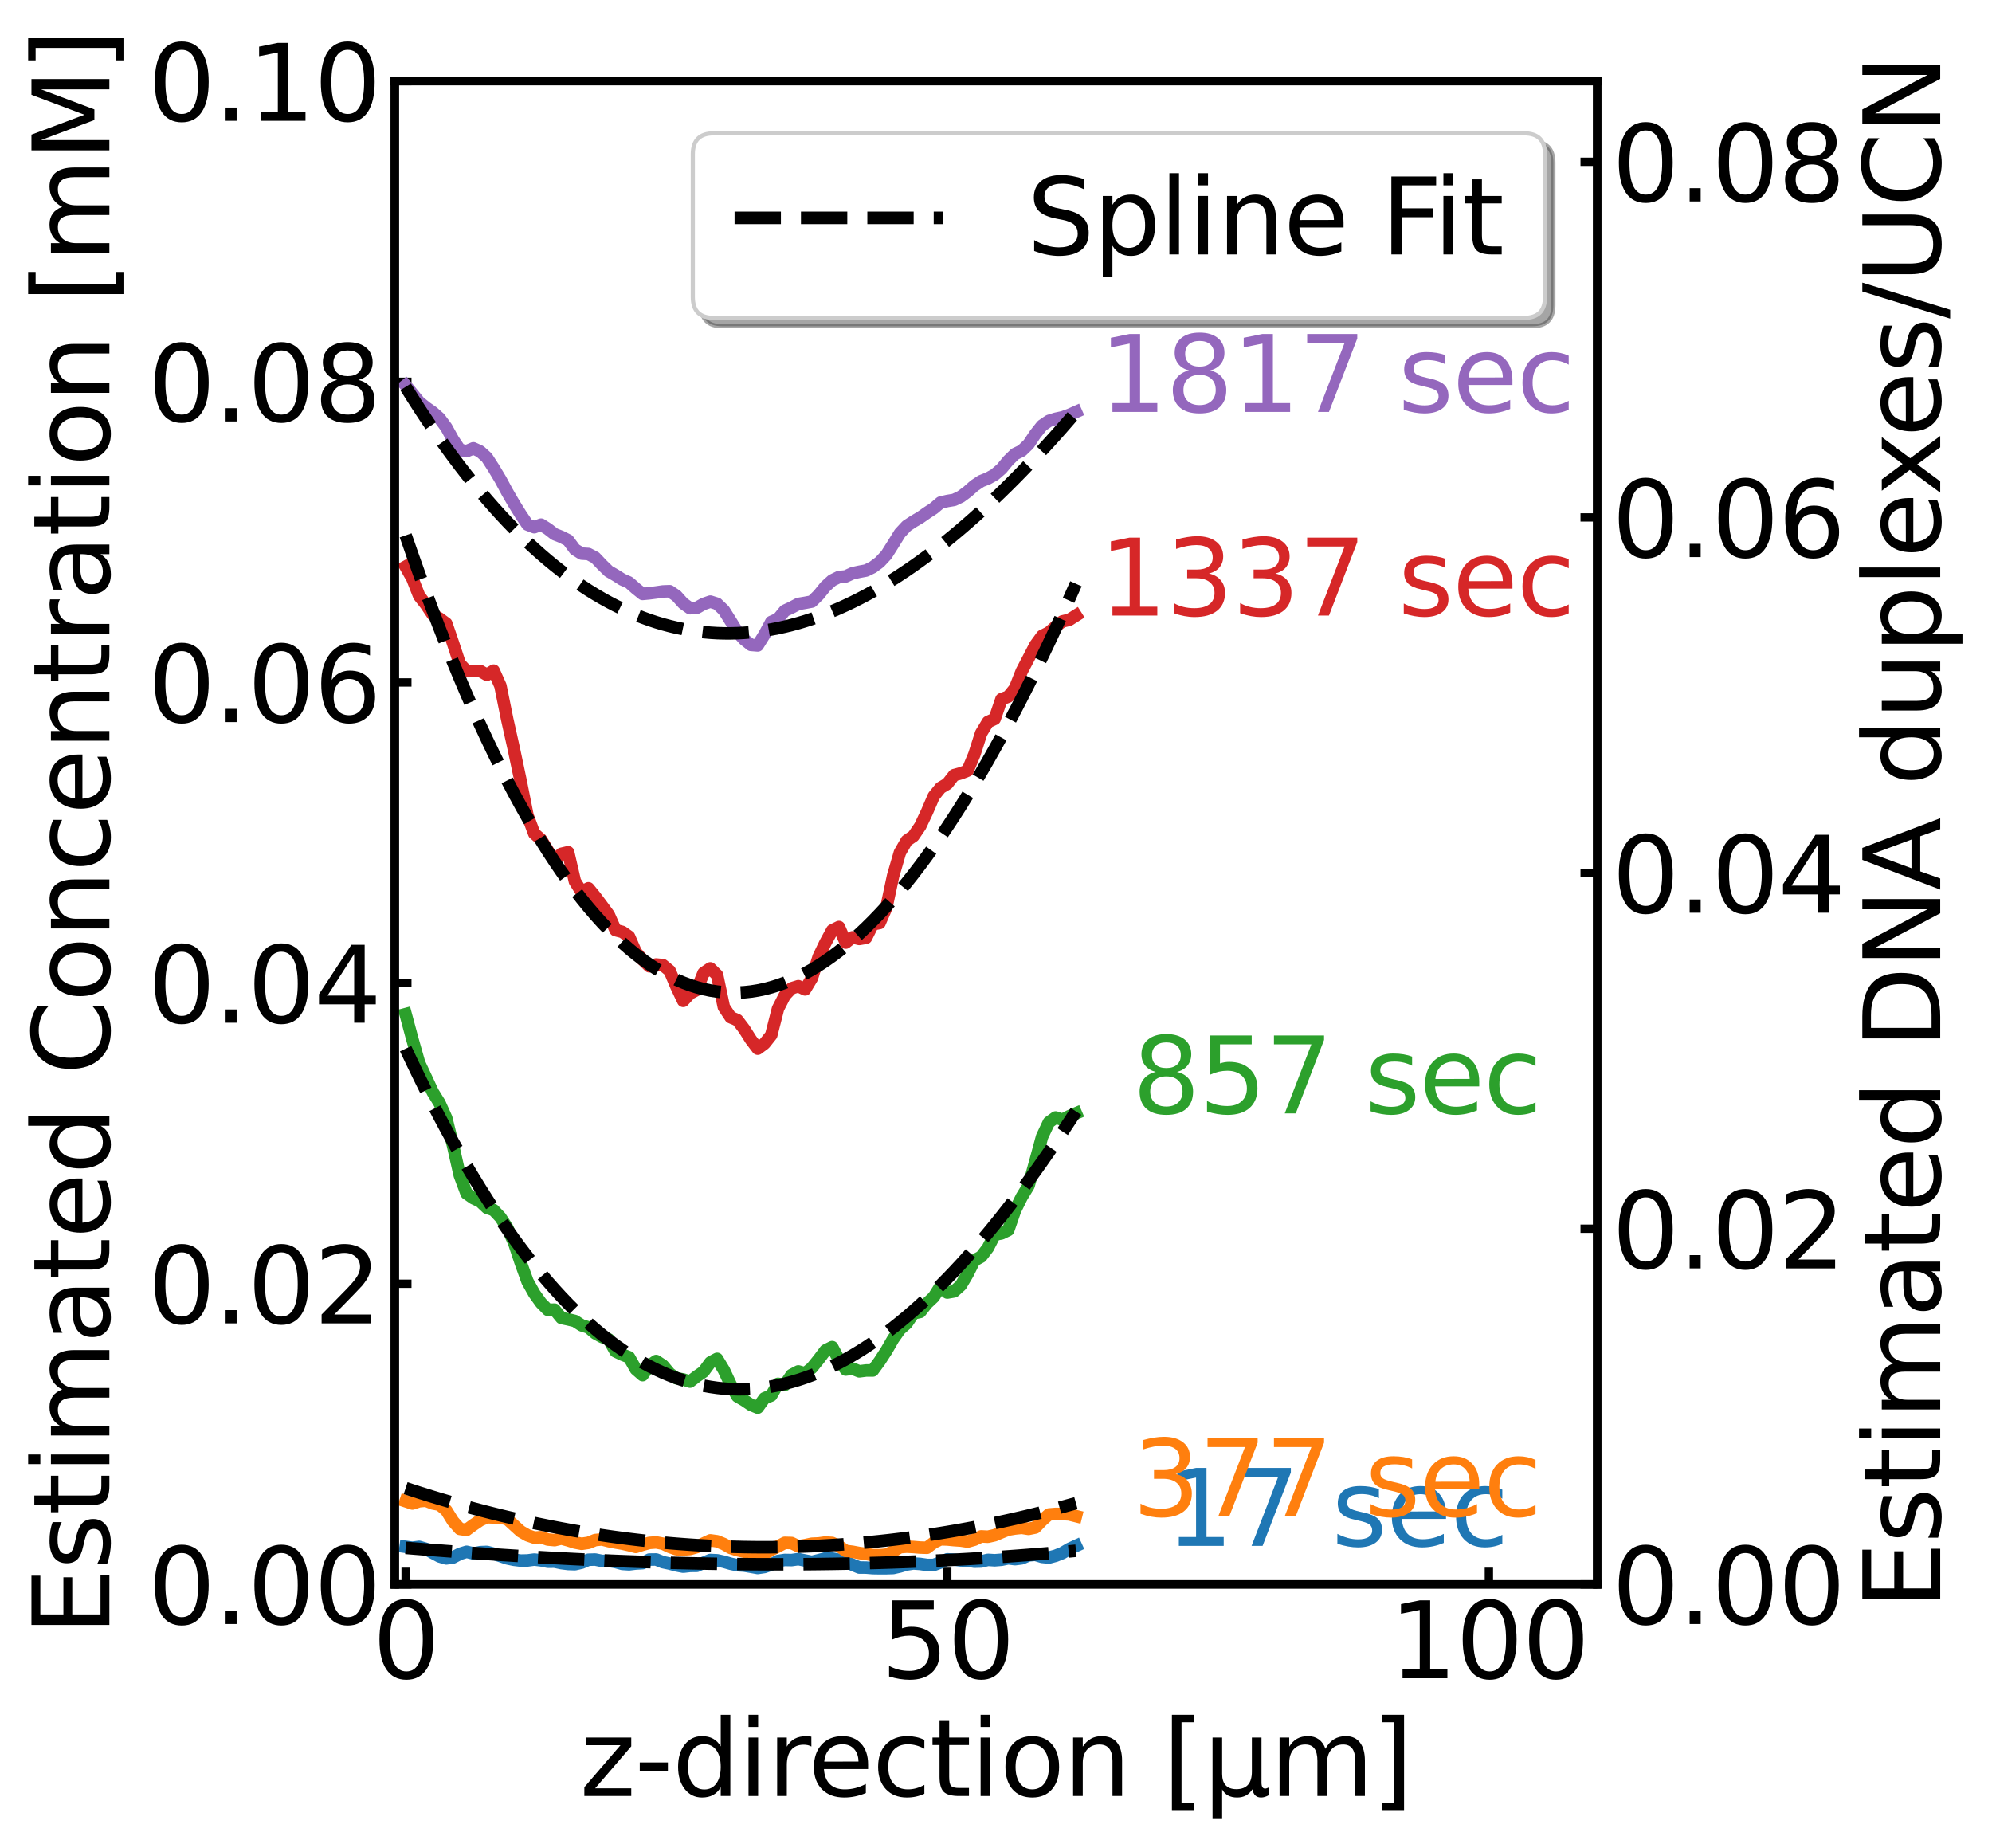 <?xml version="1.0" encoding="utf-8" standalone="no"?>
<!DOCTYPE svg PUBLIC "-//W3C//DTD SVG 1.1//EN"
  "http://www.w3.org/Graphics/SVG/1.1/DTD/svg11.dtd">
<svg xmlns:xlink="http://www.w3.org/1999/xlink" width="477.119pt" height="442.525pt" viewBox="0 0 477.119 442.525" xmlns="http://www.w3.org/2000/svg" version="1.1">
 <defs>
  <style type="text/css">*{stroke-linejoin: round; stroke-linecap: butt}</style>
 </defs>
 <g id="figure_1">
  <g id="patch_1">
   <path d="M 0 442.525 
L 477.119 442.525 
L 477.119 -0 
L 0 -0 
z
" style="fill: #ffffff"/>
  </g>
  <g id="axes_1">
   <g id="patch_2">
    <path d="M 94.559 379.434 
L 382.559 379.434 
L 382.559 19.434 
L 94.559 19.434 
z
" style="fill: #ffffff"/>
   </g>
   <g id="matplotlib.axis_1">
    <g id="xtick_1">
     <g id="line2d_1">
      <defs>
       <path id="m127c27e609" d="M 0 0 
L 0 -4 
" style="stroke: #000000; stroke-width: 2"/>
      </defs>
      <g>
       <use xlink:href="#m127c27e609" x="97.154" y="379.434" style="stroke: #000000; stroke-width: 2"/>
      </g>
     </g>
     <g id="text_1">
      <!-- 0 -->
      <g transform="translate(89.201 401.93)scale(0.25 -0.25)">
       <defs>
        <path id="DejaVuSans-30" d="M 2034 4250 
Q 1547 4250 1301 3770 
Q 1056 3291 1056 2328 
Q 1056 1369 1301 889 
Q 1547 409 2034 409 
Q 2525 409 2770 889 
Q 3016 1369 3016 2328 
Q 3016 3291 2770 3770 
Q 2525 4250 2034 4250 
z
M 2034 4750 
Q 2819 4750 3233 4129 
Q 3647 3509 3647 2328 
Q 3647 1150 3233 529 
Q 2819 -91 2034 -91 
Q 1250 -91 836 529 
Q 422 1150 422 2328 
Q 422 3509 836 4129 
Q 1250 4750 2034 4750 
z
" transform="scale(0.016)"/>
       </defs>
       <use xlink:href="#DejaVuSans-30"/>
      </g>
     </g>
    </g>
    <g id="xtick_2">
     <g id="line2d_2">
      <g>
       <use xlink:href="#m127c27e609" x="226.884" y="379.434" style="stroke: #000000; stroke-width: 2"/>
      </g>
     </g>
     <g id="text_2">
      <!-- 50 -->
      <g transform="translate(210.977 401.93)scale(0.25 -0.25)">
       <defs>
        <path id="DejaVuSans-35" d="M 691 4666 
L 3169 4666 
L 3169 4134 
L 1269 4134 
L 1269 2991 
Q 1406 3038 1543 3061 
Q 1681 3084 1819 3084 
Q 2600 3084 3056 2656 
Q 3513 2228 3513 1497 
Q 3513 744 3044 326 
Q 2575 -91 1722 -91 
Q 1428 -91 1123 -41 
Q 819 9 494 109 
L 494 744 
Q 775 591 1075 516 
Q 1375 441 1709 441 
Q 2250 441 2565 725 
Q 2881 1009 2881 1497 
Q 2881 1984 2565 2268 
Q 2250 2553 1709 2553 
Q 1456 2553 1204 2497 
Q 953 2441 691 2322 
L 691 4666 
z
" transform="scale(0.016)"/>
       </defs>
       <use xlink:href="#DejaVuSans-35"/>
       <use xlink:href="#DejaVuSans-30" x="63.623"/>
      </g>
     </g>
    </g>
    <g id="xtick_3">
     <g id="line2d_3">
      <g>
       <use xlink:href="#m127c27e609" x="356.613" y="379.434" style="stroke: #000000; stroke-width: 2"/>
      </g>
     </g>
     <g id="text_3">
      <!-- 100 -->
      <g transform="translate(332.754 401.93)scale(0.25 -0.25)">
       <defs>
        <path id="DejaVuSans-31" d="M 794 531 
L 1825 531 
L 1825 4091 
L 703 3866 
L 703 4441 
L 1819 4666 
L 2450 4666 
L 2450 531 
L 3481 531 
L 3481 0 
L 794 0 
L 794 531 
z
" transform="scale(0.016)"/>
       </defs>
       <use xlink:href="#DejaVuSans-31"/>
       <use xlink:href="#DejaVuSans-30" x="63.623"/>
       <use xlink:href="#DejaVuSans-30" x="127.246"/>
      </g>
     </g>
    </g>
    <g id="text_4">
     <!-- z-direction [μm] -->
     <g transform="translate(138.86 430.126)scale(0.25 -0.25)">
      <defs>
       <path id="DejaVuSans-7a" d="M 353 3500 
L 3084 3500 
L 3084 2975 
L 922 459 
L 3084 459 
L 3084 0 
L 275 0 
L 275 525 
L 2438 3041 
L 353 3041 
L 353 3500 
z
" transform="scale(0.016)"/>
       <path id="DejaVuSans-2d" d="M 313 2009 
L 1997 2009 
L 1997 1497 
L 313 1497 
L 313 2009 
z
" transform="scale(0.016)"/>
       <path id="DejaVuSans-64" d="M 2906 2969 
L 2906 4863 
L 3481 4863 
L 3481 0 
L 2906 0 
L 2906 525 
Q 2725 213 2448 61 
Q 2172 -91 1784 -91 
Q 1150 -91 751 415 
Q 353 922 353 1747 
Q 353 2572 751 3078 
Q 1150 3584 1784 3584 
Q 2172 3584 2448 3432 
Q 2725 3281 2906 2969 
z
M 947 1747 
Q 947 1113 1208 752 
Q 1469 391 1925 391 
Q 2381 391 2643 752 
Q 2906 1113 2906 1747 
Q 2906 2381 2643 2742 
Q 2381 3103 1925 3103 
Q 1469 3103 1208 2742 
Q 947 2381 947 1747 
z
" transform="scale(0.016)"/>
       <path id="DejaVuSans-69" d="M 603 3500 
L 1178 3500 
L 1178 0 
L 603 0 
L 603 3500 
z
M 603 4863 
L 1178 4863 
L 1178 4134 
L 603 4134 
L 603 4863 
z
" transform="scale(0.016)"/>
       <path id="DejaVuSans-72" d="M 2631 2963 
Q 2534 3019 2420 3045 
Q 2306 3072 2169 3072 
Q 1681 3072 1420 2755 
Q 1159 2438 1159 1844 
L 1159 0 
L 581 0 
L 581 3500 
L 1159 3500 
L 1159 2956 
Q 1341 3275 1631 3429 
Q 1922 3584 2338 3584 
Q 2397 3584 2469 3576 
Q 2541 3569 2628 3553 
L 2631 2963 
z
" transform="scale(0.016)"/>
       <path id="DejaVuSans-65" d="M 3597 1894 
L 3597 1613 
L 953 1613 
Q 991 1019 1311 708 
Q 1631 397 2203 397 
Q 2534 397 2845 478 
Q 3156 559 3463 722 
L 3463 178 
Q 3153 47 2828 -22 
Q 2503 -91 2169 -91 
Q 1331 -91 842 396 
Q 353 884 353 1716 
Q 353 2575 817 3079 
Q 1281 3584 2069 3584 
Q 2775 3584 3186 3129 
Q 3597 2675 3597 1894 
z
M 3022 2063 
Q 3016 2534 2758 2815 
Q 2500 3097 2075 3097 
Q 1594 3097 1305 2825 
Q 1016 2553 972 2059 
L 3022 2063 
z
" transform="scale(0.016)"/>
       <path id="DejaVuSans-63" d="M 3122 3366 
L 3122 2828 
Q 2878 2963 2633 3030 
Q 2388 3097 2138 3097 
Q 1578 3097 1268 2742 
Q 959 2388 959 1747 
Q 959 1106 1268 751 
Q 1578 397 2138 397 
Q 2388 397 2633 464 
Q 2878 531 3122 666 
L 3122 134 
Q 2881 22 2623 -34 
Q 2366 -91 2075 -91 
Q 1284 -91 818 406 
Q 353 903 353 1747 
Q 353 2603 823 3093 
Q 1294 3584 2113 3584 
Q 2378 3584 2631 3529 
Q 2884 3475 3122 3366 
z
" transform="scale(0.016)"/>
       <path id="DejaVuSans-74" d="M 1172 4494 
L 1172 3500 
L 2356 3500 
L 2356 3053 
L 1172 3053 
L 1172 1153 
Q 1172 725 1289 603 
Q 1406 481 1766 481 
L 2356 481 
L 2356 0 
L 1766 0 
Q 1100 0 847 248 
Q 594 497 594 1153 
L 594 3053 
L 172 3053 
L 172 3500 
L 594 3500 
L 594 4494 
L 1172 4494 
z
" transform="scale(0.016)"/>
       <path id="DejaVuSans-6f" d="M 1959 3097 
Q 1497 3097 1228 2736 
Q 959 2375 959 1747 
Q 959 1119 1226 758 
Q 1494 397 1959 397 
Q 2419 397 2687 759 
Q 2956 1122 2956 1747 
Q 2956 2369 2687 2733 
Q 2419 3097 1959 3097 
z
M 1959 3584 
Q 2709 3584 3137 3096 
Q 3566 2609 3566 1747 
Q 3566 888 3137 398 
Q 2709 -91 1959 -91 
Q 1206 -91 779 398 
Q 353 888 353 1747 
Q 353 2609 779 3096 
Q 1206 3584 1959 3584 
z
" transform="scale(0.016)"/>
       <path id="DejaVuSans-6e" d="M 3513 2113 
L 3513 0 
L 2938 0 
L 2938 2094 
Q 2938 2591 2744 2837 
Q 2550 3084 2163 3084 
Q 1697 3084 1428 2787 
Q 1159 2491 1159 1978 
L 1159 0 
L 581 0 
L 581 3500 
L 1159 3500 
L 1159 2956 
Q 1366 3272 1645 3428 
Q 1925 3584 2291 3584 
Q 2894 3584 3203 3211 
Q 3513 2838 3513 2113 
z
" transform="scale(0.016)"/>
       <path id="DejaVuSans-20" transform="scale(0.016)"/>
       <path id="DejaVuSans-5b" d="M 550 4863 
L 1875 4863 
L 1875 4416 
L 1125 4416 
L 1125 -397 
L 1875 -397 
L 1875 -844 
L 550 -844 
L 550 4863 
z
" transform="scale(0.016)"/>
       <path id="DejaVuSans-3bc" d="M 544 -1331 
L 544 3500 
L 1119 3500 
L 1119 1325 
Q 1119 872 1334 640 
Q 1550 409 1972 409 
Q 2434 409 2667 671 
Q 2900 934 2900 1459 
L 2900 3500 
L 3475 3500 
L 3475 806 
Q 3475 619 3529 530 
Q 3584 441 3700 441 
Q 3728 441 3778 458 
Q 3828 475 3916 513 
L 3916 50 
Q 3788 -22 3673 -56 
Q 3559 -91 3450 -91 
Q 3234 -91 3106 31 
Q 2978 153 2931 403 
Q 2775 156 2548 32 
Q 2322 -91 2016 -91 
Q 1697 -91 1473 31 
Q 1250 153 1119 397 
L 1119 -1331 
L 544 -1331 
z
" transform="scale(0.016)"/>
       <path id="DejaVuSans-6d" d="M 3328 2828 
Q 3544 3216 3844 3400 
Q 4144 3584 4550 3584 
Q 5097 3584 5394 3201 
Q 5691 2819 5691 2113 
L 5691 0 
L 5113 0 
L 5113 2094 
Q 5113 2597 4934 2840 
Q 4756 3084 4391 3084 
Q 3944 3084 3684 2787 
Q 3425 2491 3425 1978 
L 3425 0 
L 2847 0 
L 2847 2094 
Q 2847 2600 2669 2842 
Q 2491 3084 2119 3084 
Q 1678 3084 1418 2786 
Q 1159 2488 1159 1978 
L 1159 0 
L 581 0 
L 581 3500 
L 1159 3500 
L 1159 2956 
Q 1356 3278 1631 3431 
Q 1906 3584 2284 3584 
Q 2666 3584 2933 3390 
Q 3200 3197 3328 2828 
z
" transform="scale(0.016)"/>
       <path id="DejaVuSans-5d" d="M 1947 4863 
L 1947 -844 
L 622 -844 
L 622 -397 
L 1369 -397 
L 1369 4416 
L 622 4416 
L 622 4863 
L 1947 4863 
z
" transform="scale(0.016)"/>
      </defs>
      <use xlink:href="#DejaVuSans-7a"/>
      <use xlink:href="#DejaVuSans-2d" x="52.49"/>
      <use xlink:href="#DejaVuSans-64" x="88.574"/>
      <use xlink:href="#DejaVuSans-69" x="152.051"/>
      <use xlink:href="#DejaVuSans-72" x="179.834"/>
      <use xlink:href="#DejaVuSans-65" x="218.697"/>
      <use xlink:href="#DejaVuSans-63" x="280.221"/>
      <use xlink:href="#DejaVuSans-74" x="335.201"/>
      <use xlink:href="#DejaVuSans-69" x="374.41"/>
      <use xlink:href="#DejaVuSans-6f" x="402.193"/>
      <use xlink:href="#DejaVuSans-6e" x="463.375"/>
      <use xlink:href="#DejaVuSans-20" x="526.754"/>
      <use xlink:href="#DejaVuSans-5b" x="558.541"/>
      <use xlink:href="#DejaVuSans-3bc" x="597.555"/>
      <use xlink:href="#DejaVuSans-6d" x="661.178"/>
      <use xlink:href="#DejaVuSans-5d" x="758.59"/>
     </g>
    </g>
   </g>
   <g id="matplotlib.axis_2">
    <g id="ytick_1">
     <g id="line2d_4">
      <defs>
       <path id="m023a7b638a" d="M 0 0 
L 4 0 
" style="stroke: #000000; stroke-width: 2"/>
      </defs>
      <g>
       <use xlink:href="#m023a7b638a" x="94.559" y="379.434" style="stroke: #000000; stroke-width: 2"/>
      </g>
     </g>
     <g id="text_5">
      <!-- 0.00 -->
      <g transform="translate(35.395 388.932)scale(0.25 -0.25)">
       <defs>
        <path id="DejaVuSans-2e" d="M 684 794 
L 1344 794 
L 1344 0 
L 684 0 
L 684 794 
z
" transform="scale(0.016)"/>
       </defs>
       <use xlink:href="#DejaVuSans-30"/>
       <use xlink:href="#DejaVuSans-2e" x="63.623"/>
       <use xlink:href="#DejaVuSans-30" x="95.41"/>
       <use xlink:href="#DejaVuSans-30" x="159.033"/>
      </g>
     </g>
    </g>
    <g id="ytick_2">
     <g id="line2d_5">
      <g>
       <use xlink:href="#m023a7b638a" x="94.559" y="307.434" style="stroke: #000000; stroke-width: 2"/>
      </g>
     </g>
     <g id="text_6">
      <!-- 0.02 -->
      <g transform="translate(35.395 316.932)scale(0.25 -0.25)">
       <defs>
        <path id="DejaVuSans-32" d="M 1228 531 
L 3431 531 
L 3431 0 
L 469 0 
L 469 531 
Q 828 903 1448 1529 
Q 2069 2156 2228 2338 
Q 2531 2678 2651 2914 
Q 2772 3150 2772 3378 
Q 2772 3750 2511 3984 
Q 2250 4219 1831 4219 
Q 1534 4219 1204 4116 
Q 875 4013 500 3803 
L 500 4441 
Q 881 4594 1212 4672 
Q 1544 4750 1819 4750 
Q 2544 4750 2975 4387 
Q 3406 4025 3406 3419 
Q 3406 3131 3298 2873 
Q 3191 2616 2906 2266 
Q 2828 2175 2409 1742 
Q 1991 1309 1228 531 
z
" transform="scale(0.016)"/>
       </defs>
       <use xlink:href="#DejaVuSans-30"/>
       <use xlink:href="#DejaVuSans-2e" x="63.623"/>
       <use xlink:href="#DejaVuSans-30" x="95.41"/>
       <use xlink:href="#DejaVuSans-32" x="159.033"/>
      </g>
     </g>
    </g>
    <g id="ytick_3">
     <g id="line2d_6">
      <g>
       <use xlink:href="#m023a7b638a" x="94.559" y="235.434" style="stroke: #000000; stroke-width: 2"/>
      </g>
     </g>
     <g id="text_7">
      <!-- 0.04 -->
      <g transform="translate(35.395 244.932)scale(0.25 -0.25)">
       <defs>
        <path id="DejaVuSans-34" d="M 2419 4116 
L 825 1625 
L 2419 1625 
L 2419 4116 
z
M 2253 4666 
L 3047 4666 
L 3047 1625 
L 3713 1625 
L 3713 1100 
L 3047 1100 
L 3047 0 
L 2419 0 
L 2419 1100 
L 313 1100 
L 313 1709 
L 2253 4666 
z
" transform="scale(0.016)"/>
       </defs>
       <use xlink:href="#DejaVuSans-30"/>
       <use xlink:href="#DejaVuSans-2e" x="63.623"/>
       <use xlink:href="#DejaVuSans-30" x="95.41"/>
       <use xlink:href="#DejaVuSans-34" x="159.033"/>
      </g>
     </g>
    </g>
    <g id="ytick_4">
     <g id="line2d_7">
      <g>
       <use xlink:href="#m023a7b638a" x="94.559" y="163.434" style="stroke: #000000; stroke-width: 2"/>
      </g>
     </g>
     <g id="text_8">
      <!-- 0.06 -->
      <g transform="translate(35.395 172.932)scale(0.25 -0.25)">
       <defs>
        <path id="DejaVuSans-36" d="M 2113 2584 
Q 1688 2584 1439 2293 
Q 1191 2003 1191 1497 
Q 1191 994 1439 701 
Q 1688 409 2113 409 
Q 2538 409 2786 701 
Q 3034 994 3034 1497 
Q 3034 2003 2786 2293 
Q 2538 2584 2113 2584 
z
M 3366 4563 
L 3366 3988 
Q 3128 4100 2886 4159 
Q 2644 4219 2406 4219 
Q 1781 4219 1451 3797 
Q 1122 3375 1075 2522 
Q 1259 2794 1537 2939 
Q 1816 3084 2150 3084 
Q 2853 3084 3261 2657 
Q 3669 2231 3669 1497 
Q 3669 778 3244 343 
Q 2819 -91 2113 -91 
Q 1303 -91 875 529 
Q 447 1150 447 2328 
Q 447 3434 972 4092 
Q 1497 4750 2381 4750 
Q 2619 4750 2861 4703 
Q 3103 4656 3366 4563 
z
" transform="scale(0.016)"/>
       </defs>
       <use xlink:href="#DejaVuSans-30"/>
       <use xlink:href="#DejaVuSans-2e" x="63.623"/>
       <use xlink:href="#DejaVuSans-30" x="95.41"/>
       <use xlink:href="#DejaVuSans-36" x="159.033"/>
      </g>
     </g>
    </g>
    <g id="ytick_5">
     <g id="line2d_8">
      <g>
       <use xlink:href="#m023a7b638a" x="94.559" y="91.434" style="stroke: #000000; stroke-width: 2"/>
      </g>
     </g>
     <g id="text_9">
      <!-- 0.08 -->
      <g transform="translate(35.395 100.932)scale(0.25 -0.25)">
       <defs>
        <path id="DejaVuSans-38" d="M 2034 2216 
Q 1584 2216 1326 1975 
Q 1069 1734 1069 1313 
Q 1069 891 1326 650 
Q 1584 409 2034 409 
Q 2484 409 2743 651 
Q 3003 894 3003 1313 
Q 3003 1734 2745 1975 
Q 2488 2216 2034 2216 
z
M 1403 2484 
Q 997 2584 770 2862 
Q 544 3141 544 3541 
Q 544 4100 942 4425 
Q 1341 4750 2034 4750 
Q 2731 4750 3128 4425 
Q 3525 4100 3525 3541 
Q 3525 3141 3298 2862 
Q 3072 2584 2669 2484 
Q 3125 2378 3379 2068 
Q 3634 1759 3634 1313 
Q 3634 634 3220 271 
Q 2806 -91 2034 -91 
Q 1263 -91 848 271 
Q 434 634 434 1313 
Q 434 1759 690 2068 
Q 947 2378 1403 2484 
z
M 1172 3481 
Q 1172 3119 1398 2916 
Q 1625 2713 2034 2713 
Q 2441 2713 2670 2916 
Q 2900 3119 2900 3481 
Q 2900 3844 2670 4047 
Q 2441 4250 2034 4250 
Q 1625 4250 1398 4047 
Q 1172 3844 1172 3481 
z
" transform="scale(0.016)"/>
       </defs>
       <use xlink:href="#DejaVuSans-30"/>
       <use xlink:href="#DejaVuSans-2e" x="63.623"/>
       <use xlink:href="#DejaVuSans-30" x="95.41"/>
       <use xlink:href="#DejaVuSans-38" x="159.033"/>
      </g>
     </g>
    </g>
    <g id="ytick_6">
     <g id="line2d_9">
      <g>
       <use xlink:href="#m023a7b638a" x="94.559" y="19.434" style="stroke: #000000; stroke-width: 2"/>
      </g>
     </g>
     <g id="text_10">
      <!-- 0.10 -->
      <g transform="translate(35.395 28.932)scale(0.25 -0.25)">
       <use xlink:href="#DejaVuSans-30"/>
       <use xlink:href="#DejaVuSans-2e" x="63.623"/>
       <use xlink:href="#DejaVuSans-31" x="95.41"/>
       <use xlink:href="#DejaVuSans-30" x="159.033"/>
      </g>
     </g>
    </g>
    <g id="text_11">
     <!-- Estimated Concentration [mM] -->
     <g transform="translate(26.196 391.669)rotate(-90)scale(0.25 -0.25)">
      <defs>
       <path id="DejaVuSans-45" d="M 628 4666 
L 3578 4666 
L 3578 4134 
L 1259 4134 
L 1259 2753 
L 3481 2753 
L 3481 2222 
L 1259 2222 
L 1259 531 
L 3634 531 
L 3634 0 
L 628 0 
L 628 4666 
z
" transform="scale(0.016)"/>
       <path id="DejaVuSans-73" d="M 2834 3397 
L 2834 2853 
Q 2591 2978 2328 3040 
Q 2066 3103 1784 3103 
Q 1356 3103 1142 2972 
Q 928 2841 928 2578 
Q 928 2378 1081 2264 
Q 1234 2150 1697 2047 
L 1894 2003 
Q 2506 1872 2764 1633 
Q 3022 1394 3022 966 
Q 3022 478 2636 193 
Q 2250 -91 1575 -91 
Q 1294 -91 989 -36 
Q 684 19 347 128 
L 347 722 
Q 666 556 975 473 
Q 1284 391 1588 391 
Q 1994 391 2212 530 
Q 2431 669 2431 922 
Q 2431 1156 2273 1281 
Q 2116 1406 1581 1522 
L 1381 1569 
Q 847 1681 609 1914 
Q 372 2147 372 2553 
Q 372 3047 722 3315 
Q 1072 3584 1716 3584 
Q 2034 3584 2315 3537 
Q 2597 3491 2834 3397 
z
" transform="scale(0.016)"/>
       <path id="DejaVuSans-61" d="M 2194 1759 
Q 1497 1759 1228 1600 
Q 959 1441 959 1056 
Q 959 750 1161 570 
Q 1363 391 1709 391 
Q 2188 391 2477 730 
Q 2766 1069 2766 1631 
L 2766 1759 
L 2194 1759 
z
M 3341 1997 
L 3341 0 
L 2766 0 
L 2766 531 
Q 2569 213 2275 61 
Q 1981 -91 1556 -91 
Q 1019 -91 701 211 
Q 384 513 384 1019 
Q 384 1609 779 1909 
Q 1175 2209 1959 2209 
L 2766 2209 
L 2766 2266 
Q 2766 2663 2505 2880 
Q 2244 3097 1772 3097 
Q 1472 3097 1187 3025 
Q 903 2953 641 2809 
L 641 3341 
Q 956 3463 1253 3523 
Q 1550 3584 1831 3584 
Q 2591 3584 2966 3190 
Q 3341 2797 3341 1997 
z
" transform="scale(0.016)"/>
       <path id="DejaVuSans-43" d="M 4122 4306 
L 4122 3641 
Q 3803 3938 3442 4084 
Q 3081 4231 2675 4231 
Q 1875 4231 1450 3742 
Q 1025 3253 1025 2328 
Q 1025 1406 1450 917 
Q 1875 428 2675 428 
Q 3081 428 3442 575 
Q 3803 722 4122 1019 
L 4122 359 
Q 3791 134 3420 21 
Q 3050 -91 2638 -91 
Q 1578 -91 968 557 
Q 359 1206 359 2328 
Q 359 3453 968 4101 
Q 1578 4750 2638 4750 
Q 3056 4750 3426 4639 
Q 3797 4528 4122 4306 
z
" transform="scale(0.016)"/>
       <path id="DejaVuSans-4d" d="M 628 4666 
L 1569 4666 
L 2759 1491 
L 3956 4666 
L 4897 4666 
L 4897 0 
L 4281 0 
L 4281 4097 
L 3078 897 
L 2444 897 
L 1241 4097 
L 1241 0 
L 628 0 
L 628 4666 
z
" transform="scale(0.016)"/>
      </defs>
      <use xlink:href="#DejaVuSans-45"/>
      <use xlink:href="#DejaVuSans-73" x="63.184"/>
      <use xlink:href="#DejaVuSans-74" x="115.283"/>
      <use xlink:href="#DejaVuSans-69" x="154.492"/>
      <use xlink:href="#DejaVuSans-6d" x="182.275"/>
      <use xlink:href="#DejaVuSans-61" x="279.688"/>
      <use xlink:href="#DejaVuSans-74" x="340.967"/>
      <use xlink:href="#DejaVuSans-65" x="380.176"/>
      <use xlink:href="#DejaVuSans-64" x="441.699"/>
      <use xlink:href="#DejaVuSans-20" x="505.176"/>
      <use xlink:href="#DejaVuSans-43" x="536.963"/>
      <use xlink:href="#DejaVuSans-6f" x="606.787"/>
      <use xlink:href="#DejaVuSans-6e" x="667.969"/>
      <use xlink:href="#DejaVuSans-63" x="731.348"/>
      <use xlink:href="#DejaVuSans-65" x="786.328"/>
      <use xlink:href="#DejaVuSans-6e" x="847.852"/>
      <use xlink:href="#DejaVuSans-74" x="911.23"/>
      <use xlink:href="#DejaVuSans-72" x="950.439"/>
      <use xlink:href="#DejaVuSans-61" x="991.553"/>
      <use xlink:href="#DejaVuSans-74" x="1052.832"/>
      <use xlink:href="#DejaVuSans-69" x="1092.041"/>
      <use xlink:href="#DejaVuSans-6f" x="1119.824"/>
      <use xlink:href="#DejaVuSans-6e" x="1181.006"/>
      <use xlink:href="#DejaVuSans-20" x="1244.385"/>
      <use xlink:href="#DejaVuSans-5b" x="1276.172"/>
      <use xlink:href="#DejaVuSans-6d" x="1315.186"/>
      <use xlink:href="#DejaVuSans-4d" x="1412.598"/>
      <use xlink:href="#DejaVuSans-5d" x="1498.877"/>
     </g>
    </g>
   </g>
   <g id="line2d_10">
    <path d="M 97.154 370.442 
L 98.776 370.665 
L 100.397 370.455 
L 102.019 370.943 
L 103.641 371.884 
L 105.263 372.748 
L 106.884 373.223 
L 108.506 372.997 
L 110.128 372.142 
L 111.75 371.633 
L 113.371 372.039 
L 114.993 371.723 
L 116.615 371.661 
L 118.237 372.099 
L 119.859 372.651 
L 121.48 373.211 
L 123.102 373.547 
L 124.724 373.742 
L 126.346 373.711 
L 127.967 373.495 
L 129.589 373.684 
L 131.211 374.008 
L 132.833 374.004 
L 134.454 374.349 
L 136.076 374.554 
L 137.698 374.609 
L 139.32 374.236 
L 140.941 373.536 
L 142.563 373.49 
L 144.185 373.819 
L 145.807 373.817 
L 147.428 374.084 
L 149.05 374.537 
L 150.672 374.639 
L 152.294 374.447 
L 153.915 374.357 
L 155.537 373.498 
L 157.159 373.477 
L 158.781 374.122 
L 160.402 374.462 
L 162.024 374.891 
L 163.646 375.202 
L 165.268 375.017 
L 166.889 374.998 
L 168.511 374.277 
L 170.133 373.598 
L 171.755 373.674 
L 173.376 374.029 
L 174.998 374.498 
L 176.62 374.841 
L 178.242 374.946 
L 179.863 375.223 
L 181.485 375.514 
L 183.107 375.271 
L 184.729 374.7 
L 186.35 373.837 
L 187.972 373.588 
L 189.594 373.62 
L 191.216 373.393 
L 192.837 373.724 
L 194.459 374.048 
L 196.081 373.65 
L 197.703 373.219 
L 199.324 373.263 
L 200.946 373.542 
L 202.568 374.08 
L 204.19 374.737 
L 205.811 375.407 
L 207.433 375.419 
L 209.055 375.553 
L 210.677 375.58 
L 212.298 375.575 
L 213.92 375.522 
L 215.542 375.155 
L 217.164 374.676 
L 218.785 374.432 
L 220.407 374.546 
L 222.029 374.78 
L 223.651 374.781 
L 225.272 374.19 
L 226.894 373.436 
L 228.516 373.513 
L 230.138 373.695 
L 231.759 373.726 
L 233.381 374.004 
L 235.003 373.96 
L 236.625 373.565 
L 238.246 373.668 
L 239.868 373.541 
L 241.49 373.197 
L 243.112 373.399 
L 244.733 373.197 
L 246.355 372.495 
L 247.977 372.356 
L 249.599 372.855 
L 251.22 373.018 
L 252.842 372.584 
L 254.464 371.935 
L 256.086 370.966 
L 257.707 370.224 
" clip-path="url(#p73b43530f6)" style="fill: none; stroke: #1f77b4; stroke-width: 3; stroke-linecap: square"/>
   </g>
   <g id="line2d_11">
    <path d="M 97.154 359.533 
L 98.776 360.076 
L 100.397 359.532 
L 102.019 359.395 
L 103.641 360.052 
L 105.263 360.364 
L 106.884 361.702 
L 108.506 364.314 
L 110.128 366.156 
L 111.75 366.397 
L 113.371 365.204 
L 114.993 364.101 
L 116.615 363.357 
L 118.237 363.413 
L 119.859 363.475 
L 121.48 363.792 
L 123.102 365.283 
L 124.724 366.75 
L 126.346 367.686 
L 127.967 368.243 
L 129.589 368.14 
L 131.211 368.7 
L 132.833 368.846 
L 134.454 368.458 
L 136.076 368.902 
L 137.698 369.413 
L 139.32 369.725 
L 140.941 369.487 
L 142.563 368.827 
L 144.185 368.673 
L 145.807 369.094 
L 147.428 369.407 
L 149.05 369.683 
L 150.672 370.053 
L 152.294 370.468 
L 153.915 369.947 
L 155.537 369.51 
L 157.159 369.391 
L 158.781 369.698 
L 160.402 370.464 
L 162.024 371.028 
L 163.646 371.089 
L 165.268 370.967 
L 166.889 370.507 
L 168.511 369.65 
L 170.133 368.898 
L 171.755 369.12 
L 173.376 369.784 
L 174.998 370.711 
L 176.62 371.246 
L 178.242 371.599 
L 179.863 372.273 
L 181.485 372.643 
L 183.107 372.133 
L 184.729 371.17 
L 186.35 370.341 
L 187.972 369.49 
L 189.594 369.538 
L 191.216 370.312 
L 192.837 370.042 
L 194.459 369.703 
L 196.081 369.634 
L 197.703 369.409 
L 199.324 369.516 
L 200.946 370.26 
L 202.568 371.426 
L 204.19 371.628 
L 205.811 371.932 
L 207.433 372.15 
L 209.055 372.435 
L 210.677 372.456 
L 212.298 372.333 
L 213.92 371.529 
L 215.542 370.539 
L 217.164 370.405 
L 218.785 370.488 
L 220.407 370.622 
L 222.029 370.669 
L 223.651 369.422 
L 225.272 368.642 
L 226.894 368.688 
L 228.516 368.843 
L 230.138 368.95 
L 231.759 369.192 
L 233.381 368.735 
L 235.003 367.948 
L 236.625 368.032 
L 238.246 367.668 
L 239.868 366.977 
L 241.49 366.327 
L 243.112 366.061 
L 244.733 365.899 
L 246.355 366.15 
L 247.977 365.822 
L 249.599 364.135 
L 251.22 362.702 
L 252.842 362.568 
L 254.464 362.59 
L 256.086 362.69 
L 257.707 363.094 
" clip-path="url(#p73b43530f6)" style="fill: none; stroke: #ff7f0e; stroke-width: 3; stroke-linecap: square"/>
   </g>
   <g id="line2d_12">
    <path d="M 97.154 242.879 
L 98.776 248.906 
L 100.397 254.584 
L 102.019 258.049 
L 103.641 261.536 
L 105.263 264.163 
L 106.884 267.774 
L 108.506 274.348 
L 110.128 281.483 
L 111.75 285.826 
L 113.371 286.959 
L 114.993 287.717 
L 116.615 289.247 
L 118.237 289.801 
L 119.859 291.528 
L 121.48 294.007 
L 123.102 297.525 
L 124.724 302.4 
L 126.346 306.887 
L 127.967 309.778 
L 129.589 312.039 
L 131.211 313.684 
L 132.833 313.649 
L 134.454 315.633 
L 136.076 315.972 
L 137.698 316.359 
L 139.32 317.402 
L 140.941 317.906 
L 142.563 319.293 
L 144.185 320.181 
L 145.807 320.766 
L 147.428 323.639 
L 149.05 324.407 
L 150.672 325.048 
L 152.294 327.918 
L 153.915 329.33 
L 155.537 327.063 
L 157.159 325.944 
L 158.781 327.004 
L 160.402 328.951 
L 162.024 330.073 
L 163.646 330.365 
L 165.268 330.881 
L 166.889 329.629 
L 168.511 328.503 
L 170.133 326.293 
L 171.755 325.422 
L 173.376 328.107 
L 174.998 331.577 
L 176.62 334.422 
L 178.242 335.356 
L 179.863 336.453 
L 181.485 337.115 
L 183.107 334.867 
L 184.729 334.209 
L 186.35 331.413 
L 187.972 331.664 
L 189.594 329.291 
L 191.216 328.44 
L 192.837 328.91 
L 194.459 327.58 
L 196.081 325.572 
L 197.703 323.418 
L 199.324 322.612 
L 200.946 325.667 
L 202.568 327.99 
L 204.19 327.764 
L 205.811 328.419 
L 207.433 328.21 
L 209.055 328.21 
L 210.677 325.996 
L 212.298 323.497 
L 213.92 320.673 
L 215.542 318.374 
L 217.164 316.946 
L 218.785 314.533 
L 220.407 314.186 
L 222.029 312.141 
L 223.651 310.613 
L 225.272 308.039 
L 226.894 309.551 
L 228.516 309.27 
L 230.138 307.817 
L 231.759 305.084 
L 233.381 301.843 
L 235.003 300.967 
L 236.625 298.85 
L 238.246 295.683 
L 239.868 295.382 
L 241.49 294.596 
L 243.112 289.902 
L 244.733 286.631 
L 246.355 283.979 
L 247.977 278.191 
L 249.599 272.233 
L 251.22 268.795 
L 252.842 267.626 
L 254.464 268.17 
L 256.086 267.338 
L 257.707 266.646 
" clip-path="url(#p73b43530f6)" style="fill: none; stroke: #2ca02c; stroke-width: 3; stroke-linecap: square"/>
   </g>
   <g id="line2d_13">
    <path d="M 97.154 135.715 
L 98.776 138.58 
L 100.397 142.702 
L 102.019 144.771 
L 103.641 147.18 
L 105.263 148.121 
L 106.884 149.317 
L 108.506 154.042 
L 110.128 158.959 
L 111.75 160.686 
L 113.371 160.726 
L 114.993 160.679 
L 116.615 161.617 
L 118.237 160.609 
L 119.859 164.247 
L 121.48 172.244 
L 123.102 179.504 
L 124.724 187.167 
L 126.346 195.301 
L 127.967 199.627 
L 129.589 201.045 
L 131.211 203.719 
L 132.833 206.046 
L 134.454 204.482 
L 136.076 204.097 
L 137.698 211.075 
L 139.32 213.653 
L 140.941 212.734 
L 142.563 214.716 
L 144.185 216.884 
L 145.807 219.087 
L 147.428 222.751 
L 149.05 223.177 
L 150.672 224.31 
L 152.294 228.058 
L 153.915 229.844 
L 155.537 231.415 
L 157.159 230.982 
L 158.781 231.146 
L 160.402 232.49 
L 162.024 236.293 
L 163.646 239.7 
L 165.268 237.929 
L 166.889 237.061 
L 168.511 233.024 
L 170.133 231.911 
L 171.755 233.506 
L 173.376 241.188 
L 174.998 243.62 
L 176.62 244.307 
L 178.242 246.445 
L 179.863 249.003 
L 181.485 251.141 
L 183.107 249.932 
L 184.729 247.893 
L 186.35 241.547 
L 187.972 238.388 
L 189.594 236.69 
L 191.216 236.183 
L 192.837 236.951 
L 194.459 234.255 
L 196.081 229.157 
L 197.703 225.782 
L 199.324 222.812 
L 200.946 222.01 
L 202.568 225.741 
L 204.19 224.479 
L 205.811 224.863 
L 207.433 224.592 
L 209.055 221.355 
L 210.677 221.048 
L 212.298 217.354 
L 213.92 209.754 
L 215.542 204.175 
L 217.164 201.346 
L 218.785 200.23 
L 220.407 197.85 
L 222.029 194.433 
L 223.651 190.683 
L 225.272 188.682 
L 226.894 187.71 
L 228.516 185.634 
L 230.138 185.195 
L 231.759 184.548 
L 233.381 180.653 
L 235.003 175.598 
L 236.625 172.902 
L 238.246 172.16 
L 239.868 167.435 
L 241.49 166.834 
L 243.112 164.84 
L 244.733 160.741 
L 246.355 157.643 
L 247.977 154.514 
L 249.599 152.299 
L 251.22 151.489 
L 252.842 150.032 
L 254.464 148.825 
L 256.086 148.444 
L 257.707 147.419 
" clip-path="url(#p73b43530f6)" style="fill: none; stroke: #d62728; stroke-width: 3; stroke-linecap: square"/>
   </g>
   <g id="line2d_14">
    <path d="M 97.154 92.304 
L 98.776 94.267 
L 100.397 96.264 
L 102.019 97.582 
L 103.641 98.722 
L 105.263 100.149 
L 106.884 102.335 
L 108.506 105.278 
L 110.128 107.714 
L 111.75 108.057 
L 113.371 107.368 
L 114.993 108.112 
L 116.615 109.583 
L 118.237 112.101 
L 119.859 114.809 
L 121.48 117.82 
L 123.102 120.613 
L 124.724 123.225 
L 126.346 125.632 
L 127.967 126.258 
L 129.589 125.647 
L 131.211 126.669 
L 132.833 127.932 
L 134.454 128.572 
L 136.076 129.39 
L 137.698 131.575 
L 139.32 132.584 
L 140.941 132.684 
L 142.563 133.54 
L 144.185 135.252 
L 145.807 136.827 
L 147.428 137.766 
L 149.05 138.793 
L 150.672 139.505 
L 152.294 140.942 
L 153.915 142.244 
L 155.537 142.089 
L 157.159 141.883 
L 158.781 141.649 
L 160.402 141.588 
L 162.024 142.694 
L 163.646 144.498 
L 165.268 145.658 
L 166.889 145.566 
L 168.511 144.649 
L 170.133 144.082 
L 171.755 144.595 
L 173.376 146.151 
L 174.998 148.723 
L 176.62 151.368 
L 178.242 153.151 
L 179.863 154.442 
L 181.485 154.573 
L 183.107 151.968 
L 184.729 148.949 
L 186.35 148.23 
L 187.972 146.257 
L 189.594 145.504 
L 191.216 144.643 
L 192.837 144.371 
L 194.459 144.064 
L 196.081 142.468 
L 197.703 140.461 
L 199.324 138.994 
L 200.946 138.196 
L 202.568 138.045 
L 204.19 137.294 
L 205.811 136.94 
L 207.433 136.637 
L 209.055 135.842 
L 210.677 134.635 
L 212.298 132.894 
L 213.92 130.333 
L 215.542 127.705 
L 217.164 125.96 
L 218.785 124.889 
L 220.407 123.938 
L 222.029 122.806 
L 223.651 121.741 
L 225.272 120.361 
L 226.894 119.987 
L 228.516 119.716 
L 230.138 118.939 
L 231.759 117.738 
L 233.381 116.299 
L 235.003 115.223 
L 236.625 114.582 
L 238.246 113.675 
L 239.868 112.28 
L 241.49 110.317 
L 243.112 108.73 
L 244.733 107.947 
L 246.355 106.384 
L 247.977 103.956 
L 249.599 101.914 
L 251.22 100.806 
L 252.842 100.302 
L 254.464 99.948 
L 256.086 99.372 
L 257.707 98.653 
" clip-path="url(#p73b43530f6)" style="fill: none; stroke: #9467bd; stroke-width: 3; stroke-linecap: square"/>
   </g>
   <g id="patch_3">
    <path d="M 94.559 379.434 
L 94.559 19.434 
" style="fill: none; stroke: #000000; stroke-width: 2; stroke-linejoin: miter; stroke-linecap: square"/>
   </g>
   <g id="patch_4">
    <path d="M 382.559 379.434 
L 382.559 19.434 
" style="fill: none; stroke: #000000; stroke-width: 2; stroke-linejoin: miter; stroke-linecap: square"/>
   </g>
   <g id="patch_5">
    <path d="M 94.559 379.434 
L 382.559 379.434 
" style="fill: none; stroke: #000000; stroke-width: 2; stroke-linejoin: miter; stroke-linecap: square"/>
   </g>
   <g id="patch_6">
    <path d="M 94.559 19.434 
L 382.559 19.434 
" style="fill: none; stroke: #000000; stroke-width: 2; stroke-linejoin: miter; stroke-linecap: square"/>
   </g>
   <g id="text_12">
    <!-- 17 sec -->
    <g style="fill: #1f77b4" transform="translate(279.178 370.224)scale(0.25 -0.25)">
     <defs>
      <path id="DejaVuSans-37" d="M 525 4666 
L 3525 4666 
L 3525 4397 
L 1831 0 
L 1172 0 
L 2766 4134 
L 525 4134 
L 525 4666 
z
" transform="scale(0.016)"/>
     </defs>
     <use xlink:href="#DejaVuSans-31"/>
     <use xlink:href="#DejaVuSans-37" x="63.623"/>
     <use xlink:href="#DejaVuSans-20" x="127.246"/>
     <use xlink:href="#DejaVuSans-73" x="159.033"/>
     <use xlink:href="#DejaVuSans-65" x="211.133"/>
     <use xlink:href="#DejaVuSans-63" x="272.656"/>
    </g>
   </g>
   <g id="text_13">
    <!-- 377 sec -->
    <g style="fill: #ff7f0e" transform="translate(271.225 363.094)scale(0.25 -0.25)">
     <defs>
      <path id="DejaVuSans-33" d="M 2597 2516 
Q 3050 2419 3304 2112 
Q 3559 1806 3559 1356 
Q 3559 666 3084 287 
Q 2609 -91 1734 -91 
Q 1441 -91 1130 -33 
Q 819 25 488 141 
L 488 750 
Q 750 597 1062 519 
Q 1375 441 1716 441 
Q 2309 441 2620 675 
Q 2931 909 2931 1356 
Q 2931 1769 2642 2001 
Q 2353 2234 1838 2234 
L 1294 2234 
L 1294 2753 
L 1863 2753 
Q 2328 2753 2575 2939 
Q 2822 3125 2822 3475 
Q 2822 3834 2567 4026 
Q 2313 4219 1838 4219 
Q 1578 4219 1281 4162 
Q 984 4106 628 3988 
L 628 4550 
Q 988 4650 1302 4700 
Q 1616 4750 1894 4750 
Q 2613 4750 3031 4423 
Q 3450 4097 3450 3541 
Q 3450 3153 3228 2886 
Q 3006 2619 2597 2516 
z
" transform="scale(0.016)"/>
     </defs>
     <use xlink:href="#DejaVuSans-33"/>
     <use xlink:href="#DejaVuSans-37" x="63.623"/>
     <use xlink:href="#DejaVuSans-37" x="127.246"/>
     <use xlink:href="#DejaVuSans-20" x="190.869"/>
     <use xlink:href="#DejaVuSans-73" x="222.656"/>
     <use xlink:href="#DejaVuSans-65" x="274.756"/>
     <use xlink:href="#DejaVuSans-63" x="336.279"/>
    </g>
   </g>
   <g id="text_14">
    <!-- 857 sec -->
    <g style="fill: #2ca02c" transform="translate(271.225 266.646)scale(0.25 -0.25)">
     <use xlink:href="#DejaVuSans-38"/>
     <use xlink:href="#DejaVuSans-35" x="63.623"/>
     <use xlink:href="#DejaVuSans-37" x="127.246"/>
     <use xlink:href="#DejaVuSans-20" x="190.869"/>
     <use xlink:href="#DejaVuSans-73" x="222.656"/>
     <use xlink:href="#DejaVuSans-65" x="274.756"/>
     <use xlink:href="#DejaVuSans-63" x="336.279"/>
    </g>
   </g>
   <g id="text_15">
    <!-- 1337 sec -->
    <g style="fill: #d62728" transform="translate(263.272 147.419)scale(0.25 -0.25)">
     <use xlink:href="#DejaVuSans-31"/>
     <use xlink:href="#DejaVuSans-33" x="63.623"/>
     <use xlink:href="#DejaVuSans-33" x="127.246"/>
     <use xlink:href="#DejaVuSans-37" x="190.869"/>
     <use xlink:href="#DejaVuSans-20" x="254.492"/>
     <use xlink:href="#DejaVuSans-73" x="286.279"/>
     <use xlink:href="#DejaVuSans-65" x="338.379"/>
     <use xlink:href="#DejaVuSans-63" x="399.902"/>
    </g>
   </g>
   <g id="text_16">
    <!-- 1817 sec -->
    <g style="fill: #9467bd" transform="translate(263.272 98.653)scale(0.25 -0.25)">
     <use xlink:href="#DejaVuSans-31"/>
     <use xlink:href="#DejaVuSans-38" x="63.623"/>
     <use xlink:href="#DejaVuSans-31" x="127.246"/>
     <use xlink:href="#DejaVuSans-37" x="190.869"/>
     <use xlink:href="#DejaVuSans-20" x="254.492"/>
     <use xlink:href="#DejaVuSans-73" x="286.279"/>
     <use xlink:href="#DejaVuSans-65" x="338.379"/>
     <use xlink:href="#DejaVuSans-63" x="399.902"/>
    </g>
   </g>
  </g>
  <g id="axes_2">
   <g id="matplotlib.axis_3">
    <g id="ytick_7">
     <g id="line2d_15">
      <defs>
       <path id="md1fea4b800" d="M 0 0 
L -4 0 
" style="stroke: #000000; stroke-width: 2"/>
      </defs>
      <g>
       <use xlink:href="#md1fea4b800" x="382.559" y="379.434" style="stroke: #000000; stroke-width: 2"/>
      </g>
     </g>
     <g id="text_17">
      <!-- 0.00 -->
      <g transform="translate(386.059 388.932)scale(0.25 -0.25)">
       <use xlink:href="#DejaVuSans-30"/>
       <use xlink:href="#DejaVuSans-2e" x="63.623"/>
       <use xlink:href="#DejaVuSans-30" x="95.41"/>
       <use xlink:href="#DejaVuSans-30" x="159.033"/>
      </g>
     </g>
    </g>
    <g id="ytick_8">
     <g id="line2d_16">
      <g>
       <use xlink:href="#md1fea4b800" x="382.559" y="294.263" style="stroke: #000000; stroke-width: 2"/>
      </g>
     </g>
     <g id="text_18">
      <!-- 0.02 -->
      <g transform="translate(386.059 303.761)scale(0.25 -0.25)">
       <use xlink:href="#DejaVuSans-30"/>
       <use xlink:href="#DejaVuSans-2e" x="63.623"/>
       <use xlink:href="#DejaVuSans-30" x="95.41"/>
       <use xlink:href="#DejaVuSans-32" x="159.033"/>
      </g>
     </g>
    </g>
    <g id="ytick_9">
     <g id="line2d_17">
      <g>
       <use xlink:href="#md1fea4b800" x="382.559" y="209.091" style="stroke: #000000; stroke-width: 2"/>
      </g>
     </g>
     <g id="text_19">
      <!-- 0.04 -->
      <g transform="translate(386.059 218.589)scale(0.25 -0.25)">
       <use xlink:href="#DejaVuSans-30"/>
       <use xlink:href="#DejaVuSans-2e" x="63.623"/>
       <use xlink:href="#DejaVuSans-30" x="95.41"/>
       <use xlink:href="#DejaVuSans-34" x="159.033"/>
      </g>
     </g>
    </g>
    <g id="ytick_10">
     <g id="line2d_18">
      <g>
       <use xlink:href="#md1fea4b800" x="382.559" y="123.919" style="stroke: #000000; stroke-width: 2"/>
      </g>
     </g>
     <g id="text_20">
      <!-- 0.06 -->
      <g transform="translate(386.059 133.417)scale(0.25 -0.25)">
       <use xlink:href="#DejaVuSans-30"/>
       <use xlink:href="#DejaVuSans-2e" x="63.623"/>
       <use xlink:href="#DejaVuSans-30" x="95.41"/>
       <use xlink:href="#DejaVuSans-36" x="159.033"/>
      </g>
     </g>
    </g>
    <g id="ytick_11">
     <g id="line2d_19">
      <g>
       <use xlink:href="#md1fea4b800" x="382.559" y="38.748" style="stroke: #000000; stroke-width: 2"/>
      </g>
     </g>
     <g id="text_21">
      <!-- 0.08 -->
      <g transform="translate(386.059 48.246)scale(0.25 -0.25)">
       <use xlink:href="#DejaVuSans-30"/>
       <use xlink:href="#DejaVuSans-2e" x="63.623"/>
       <use xlink:href="#DejaVuSans-30" x="95.41"/>
       <use xlink:href="#DejaVuSans-38" x="159.033"/>
      </g>
     </g>
    </g>
    <g id="text_22">
     <!-- Estimated DNA duplexes/UCN -->
     <g transform="translate(464.72 385.442)rotate(-90)scale(0.25 -0.25)">
      <defs>
       <path id="DejaVuSans-44" d="M 1259 4147 
L 1259 519 
L 2022 519 
Q 2988 519 3436 956 
Q 3884 1394 3884 2338 
Q 3884 3275 3436 3711 
Q 2988 4147 2022 4147 
L 1259 4147 
z
M 628 4666 
L 1925 4666 
Q 3281 4666 3915 4102 
Q 4550 3538 4550 2338 
Q 4550 1131 3912 565 
Q 3275 0 1925 0 
L 628 0 
L 628 4666 
z
" transform="scale(0.016)"/>
       <path id="DejaVuSans-4e" d="M 628 4666 
L 1478 4666 
L 3547 763 
L 3547 4666 
L 4159 4666 
L 4159 0 
L 3309 0 
L 1241 3903 
L 1241 0 
L 628 0 
L 628 4666 
z
" transform="scale(0.016)"/>
       <path id="DejaVuSans-41" d="M 2188 4044 
L 1331 1722 
L 3047 1722 
L 2188 4044 
z
M 1831 4666 
L 2547 4666 
L 4325 0 
L 3669 0 
L 3244 1197 
L 1141 1197 
L 716 0 
L 50 0 
L 1831 4666 
z
" transform="scale(0.016)"/>
       <path id="DejaVuSans-75" d="M 544 1381 
L 544 3500 
L 1119 3500 
L 1119 1403 
Q 1119 906 1312 657 
Q 1506 409 1894 409 
Q 2359 409 2629 706 
Q 2900 1003 2900 1516 
L 2900 3500 
L 3475 3500 
L 3475 0 
L 2900 0 
L 2900 538 
Q 2691 219 2414 64 
Q 2138 -91 1772 -91 
Q 1169 -91 856 284 
Q 544 659 544 1381 
z
M 1991 3584 
L 1991 3584 
z
" transform="scale(0.016)"/>
       <path id="DejaVuSans-70" d="M 1159 525 
L 1159 -1331 
L 581 -1331 
L 581 3500 
L 1159 3500 
L 1159 2969 
Q 1341 3281 1617 3432 
Q 1894 3584 2278 3584 
Q 2916 3584 3314 3078 
Q 3713 2572 3713 1747 
Q 3713 922 3314 415 
Q 2916 -91 2278 -91 
Q 1894 -91 1617 61 
Q 1341 213 1159 525 
z
M 3116 1747 
Q 3116 2381 2855 2742 
Q 2594 3103 2138 3103 
Q 1681 3103 1420 2742 
Q 1159 2381 1159 1747 
Q 1159 1113 1420 752 
Q 1681 391 2138 391 
Q 2594 391 2855 752 
Q 3116 1113 3116 1747 
z
" transform="scale(0.016)"/>
       <path id="DejaVuSans-6c" d="M 603 4863 
L 1178 4863 
L 1178 0 
L 603 0 
L 603 4863 
z
" transform="scale(0.016)"/>
       <path id="DejaVuSans-78" d="M 3513 3500 
L 2247 1797 
L 3578 0 
L 2900 0 
L 1881 1375 
L 863 0 
L 184 0 
L 1544 1831 
L 300 3500 
L 978 3500 
L 1906 2253 
L 2834 3500 
L 3513 3500 
z
" transform="scale(0.016)"/>
       <path id="DejaVuSans-2f" d="M 1625 4666 
L 2156 4666 
L 531 -594 
L 0 -594 
L 1625 4666 
z
" transform="scale(0.016)"/>
       <path id="DejaVuSans-55" d="M 556 4666 
L 1191 4666 
L 1191 1831 
Q 1191 1081 1462 751 
Q 1734 422 2344 422 
Q 2950 422 3222 751 
Q 3494 1081 3494 1831 
L 3494 4666 
L 4128 4666 
L 4128 1753 
Q 4128 841 3676 375 
Q 3225 -91 2344 -91 
Q 1459 -91 1007 375 
Q 556 841 556 1753 
L 556 4666 
z
" transform="scale(0.016)"/>
      </defs>
      <use xlink:href="#DejaVuSans-45"/>
      <use xlink:href="#DejaVuSans-73" x="63.184"/>
      <use xlink:href="#DejaVuSans-74" x="115.283"/>
      <use xlink:href="#DejaVuSans-69" x="154.492"/>
      <use xlink:href="#DejaVuSans-6d" x="182.275"/>
      <use xlink:href="#DejaVuSans-61" x="279.688"/>
      <use xlink:href="#DejaVuSans-74" x="340.967"/>
      <use xlink:href="#DejaVuSans-65" x="380.176"/>
      <use xlink:href="#DejaVuSans-64" x="441.699"/>
      <use xlink:href="#DejaVuSans-20" x="505.176"/>
      <use xlink:href="#DejaVuSans-44" x="536.963"/>
      <use xlink:href="#DejaVuSans-4e" x="613.965"/>
      <use xlink:href="#DejaVuSans-41" x="688.77"/>
      <use xlink:href="#DejaVuSans-20" x="757.178"/>
      <use xlink:href="#DejaVuSans-64" x="788.965"/>
      <use xlink:href="#DejaVuSans-75" x="852.441"/>
      <use xlink:href="#DejaVuSans-70" x="915.82"/>
      <use xlink:href="#DejaVuSans-6c" x="979.297"/>
      <use xlink:href="#DejaVuSans-65" x="1007.08"/>
      <use xlink:href="#DejaVuSans-78" x="1066.854"/>
      <use xlink:href="#DejaVuSans-65" x="1122.908"/>
      <use xlink:href="#DejaVuSans-73" x="1184.432"/>
      <use xlink:href="#DejaVuSans-2f" x="1236.531"/>
      <use xlink:href="#DejaVuSans-55" x="1270.223"/>
      <use xlink:href="#DejaVuSans-43" x="1343.416"/>
      <use xlink:href="#DejaVuSans-4e" x="1413.24"/>
     </g>
    </g>
   </g>
   <g id="line2d_20">
    <path d="M 97.154 370.442 
L 98.776 370.665 
L 100.397 370.455 
L 102.019 370.943 
L 103.641 371.884 
L 105.263 372.748 
L 106.884 373.223 
L 108.506 372.997 
L 110.128 372.142 
L 111.75 371.633 
L 113.371 372.039 
L 114.993 371.723 
L 116.615 371.661 
L 118.237 372.099 
L 119.859 372.651 
L 121.48 373.211 
L 123.102 373.547 
L 124.724 373.742 
L 126.346 373.711 
L 127.967 373.495 
L 129.589 373.684 
L 131.211 374.008 
L 132.833 374.004 
L 134.454 374.349 
L 136.076 374.554 
L 137.698 374.609 
L 139.32 374.236 
L 140.941 373.536 
L 142.563 373.49 
L 144.185 373.819 
L 145.807 373.817 
L 147.428 374.084 
L 149.05 374.537 
L 150.672 374.639 
L 152.294 374.447 
L 153.915 374.357 
L 155.537 373.498 
L 157.159 373.477 
L 158.781 374.122 
L 160.402 374.462 
L 162.024 374.891 
L 163.646 375.202 
L 165.268 375.017 
L 166.889 374.998 
L 168.511 374.277 
L 170.133 373.598 
L 171.755 373.674 
L 173.376 374.029 
L 174.998 374.498 
L 176.62 374.841 
L 178.242 374.946 
L 179.863 375.223 
L 181.485 375.514 
L 183.107 375.271 
L 184.729 374.7 
L 186.35 373.837 
L 187.972 373.588 
L 189.594 373.62 
L 191.216 373.393 
L 192.837 373.724 
L 194.459 374.048 
L 196.081 373.65 
L 197.703 373.219 
L 199.324 373.263 
L 200.946 373.542 
L 202.568 374.08 
L 204.19 374.737 
L 205.811 375.407 
L 207.433 375.419 
L 209.055 375.553 
L 210.677 375.58 
L 212.298 375.575 
L 213.92 375.522 
L 215.542 375.155 
L 217.164 374.676 
L 218.785 374.432 
L 220.407 374.546 
L 222.029 374.78 
L 223.651 374.781 
L 225.272 374.19 
L 226.894 373.436 
L 228.516 373.513 
L 230.138 373.695 
L 231.759 373.726 
L 233.381 374.004 
L 235.003 373.96 
L 236.625 373.565 
L 238.246 373.668 
L 239.868 373.541 
L 241.49 373.197 
L 243.112 373.399 
L 244.733 373.197 
L 246.355 372.495 
L 247.977 372.356 
L 249.599 372.855 
L 251.22 373.018 
L 252.842 372.584 
L 254.464 371.935 
L 256.086 370.966 
L 257.707 370.224 
" clip-path="url(#p73b43530f6)" style="fill: none; stroke: #1f77b4; stroke-width: 0.01; stroke-linecap: square"/>
   </g>
   <g id="line2d_21">
    <path d="M 97.154 370.694 
L 98.776 370.825 
L 100.397 370.955 
L 102.019 371.083 
L 103.641 371.209 
L 105.263 371.333 
L 106.884 371.455 
L 108.506 371.575 
L 110.128 371.693 
L 111.75 371.809 
L 113.371 371.924 
L 114.993 372.036 
L 116.615 372.146 
L 118.237 372.254 
L 119.859 372.36 
L 121.48 372.464 
L 123.102 372.565 
L 124.724 372.665 
L 126.346 372.762 
L 127.967 372.857 
L 129.589 372.95 
L 131.211 373.041 
L 132.833 373.129 
L 134.454 373.215 
L 136.076 373.299 
L 137.698 373.38 
L 139.32 373.459 
L 140.941 373.536 
L 142.563 373.61 
L 144.185 373.682 
L 145.807 373.752 
L 147.428 373.818 
L 149.05 373.883 
L 150.672 373.945 
L 152.294 374.004 
L 153.915 374.061 
L 155.537 374.115 
L 157.159 374.167 
L 158.781 374.216 
L 160.402 374.263 
L 162.024 374.306 
L 163.646 374.347 
L 165.268 374.386 
L 166.889 374.421 
L 168.511 374.454 
L 170.133 374.484 
L 171.755 374.512 
L 173.376 374.536 
L 174.998 374.558 
L 176.62 374.577 
L 178.242 374.593 
L 179.863 374.606 
L 181.485 374.616 
L 183.107 374.623 
L 184.729 374.627 
L 186.35 374.628 
L 187.972 374.626 
L 189.594 374.622 
L 191.216 374.614 
L 192.837 374.603 
L 194.459 374.589 
L 196.081 374.571 
L 197.703 374.551 
L 199.324 374.528 
L 200.946 374.501 
L 202.568 374.471 
L 204.19 374.438 
L 205.811 374.401 
L 207.433 374.362 
L 209.055 374.319 
L 210.677 374.272 
L 212.298 374.223 
L 213.92 374.17 
L 215.542 374.113 
L 217.164 374.054 
L 218.785 373.991 
L 220.407 373.924 
L 222.029 373.854 
L 223.651 373.78 
L 225.272 373.703 
L 226.894 373.622 
L 228.516 373.538 
L 230.138 373.45 
L 231.759 373.359 
L 233.381 373.264 
L 235.003 373.165 
L 236.625 373.063 
L 238.246 372.957 
L 239.868 372.847 
L 241.49 372.734 
L 243.112 372.617 
L 244.733 372.496 
L 246.355 372.371 
L 247.977 372.242 
L 249.599 372.11 
L 251.22 371.973 
L 252.842 371.833 
L 254.464 371.689 
L 256.086 371.541 
L 257.707 371.389 
" clip-path="url(#p73b43530f6)" style="fill: none; stroke-dasharray: 11.1,4.8; stroke-dashoffset: 0; stroke: #000000; stroke-width: 3"/>
   </g>
   <g id="line2d_22">
    <path d="M 97.154 359.533 
L 98.776 360.076 
L 100.397 359.532 
L 102.019 359.395 
L 103.641 360.052 
L 105.263 360.364 
L 106.884 361.702 
L 108.506 364.314 
L 110.128 366.156 
L 111.75 366.397 
L 113.371 365.204 
L 114.993 364.101 
L 116.615 363.357 
L 118.237 363.413 
L 119.859 363.475 
L 121.48 363.792 
L 123.102 365.283 
L 124.724 366.75 
L 126.346 367.686 
L 127.967 368.243 
L 129.589 368.14 
L 131.211 368.7 
L 132.833 368.846 
L 134.454 368.458 
L 136.076 368.902 
L 137.698 369.413 
L 139.32 369.725 
L 140.941 369.487 
L 142.563 368.827 
L 144.185 368.673 
L 145.807 369.094 
L 147.428 369.407 
L 149.05 369.683 
L 150.672 370.053 
L 152.294 370.468 
L 153.915 369.947 
L 155.537 369.51 
L 157.159 369.391 
L 158.781 369.698 
L 160.402 370.464 
L 162.024 371.028 
L 163.646 371.089 
L 165.268 370.967 
L 166.889 370.507 
L 168.511 369.65 
L 170.133 368.898 
L 171.755 369.12 
L 173.376 369.784 
L 174.998 370.711 
L 176.62 371.246 
L 178.242 371.599 
L 179.863 372.273 
L 181.485 372.643 
L 183.107 372.133 
L 184.729 371.17 
L 186.35 370.341 
L 187.972 369.49 
L 189.594 369.538 
L 191.216 370.312 
L 192.837 370.042 
L 194.459 369.703 
L 196.081 369.634 
L 197.703 369.409 
L 199.324 369.516 
L 200.946 370.26 
L 202.568 371.426 
L 204.19 371.628 
L 205.811 371.932 
L 207.433 372.15 
L 209.055 372.435 
L 210.677 372.456 
L 212.298 372.333 
L 213.92 371.529 
L 215.542 370.539 
L 217.164 370.405 
L 218.785 370.488 
L 220.407 370.622 
L 222.029 370.669 
L 223.651 369.422 
L 225.272 368.642 
L 226.894 368.688 
L 228.516 368.843 
L 230.138 368.95 
L 231.759 369.192 
L 233.381 368.735 
L 235.003 367.948 
L 236.625 368.032 
L 238.246 367.668 
L 239.868 366.977 
L 241.49 366.327 
L 243.112 366.061 
L 244.733 365.899 
L 246.355 366.15 
L 247.977 365.822 
L 249.599 364.135 
L 251.22 362.702 
L 252.842 362.568 
L 254.464 362.59 
L 256.086 362.69 
L 257.707 363.094 
" clip-path="url(#p73b43530f6)" style="fill: none; stroke: #ff7f0e; stroke-width: 0.01; stroke-linecap: square"/>
   </g>
   <g id="line2d_23">
    <path d="M 97.154 356.397 
L 98.776 356.928 
L 100.397 357.449 
L 102.019 357.959 
L 103.641 358.46 
L 105.263 358.95 
L 106.884 359.429 
L 108.506 359.899 
L 110.128 360.359 
L 111.75 360.808 
L 113.371 361.247 
L 114.993 361.676 
L 116.615 362.094 
L 118.237 362.503 
L 119.859 362.901 
L 121.48 363.289 
L 123.102 363.667 
L 124.724 364.035 
L 126.346 364.393 
L 127.967 364.74 
L 129.589 365.077 
L 131.211 365.404 
L 132.833 365.721 
L 134.454 366.028 
L 136.076 366.325 
L 137.698 366.612 
L 139.32 366.888 
L 140.941 367.154 
L 142.563 367.411 
L 144.185 367.657 
L 145.807 367.893 
L 147.428 368.118 
L 149.05 368.334 
L 150.672 368.54 
L 152.294 368.735 
L 153.915 368.921 
L 155.537 369.096 
L 157.159 369.261 
L 158.781 369.417 
L 160.402 369.562 
L 162.024 369.697 
L 163.646 369.822 
L 165.268 369.937 
L 166.889 370.042 
L 168.511 370.137 
L 170.133 370.221 
L 171.755 370.296 
L 173.376 370.361 
L 174.998 370.415 
L 176.62 370.46 
L 178.242 370.495 
L 179.863 370.519 
L 181.485 370.534 
L 183.107 370.538 
L 184.729 370.533 
L 186.35 370.517 
L 187.972 370.492 
L 189.594 370.456 
L 191.216 370.411 
L 192.837 370.355 
L 194.459 370.29 
L 196.081 370.215 
L 197.703 370.129 
L 199.324 370.034 
L 200.946 369.928 
L 202.568 369.813 
L 204.19 369.688 
L 205.811 369.553 
L 207.433 369.408 
L 209.055 369.252 
L 210.677 369.087 
L 212.298 368.912 
L 213.92 368.727 
L 215.542 368.533 
L 217.164 368.328 
L 218.785 368.113 
L 220.407 367.889 
L 222.029 367.654 
L 223.651 367.41 
L 225.272 367.155 
L 226.894 366.891 
L 228.516 366.617 
L 230.138 366.333 
L 231.759 366.039 
L 233.381 365.735 
L 235.003 365.422 
L 236.625 365.098 
L 238.246 364.765 
L 239.868 364.421 
L 241.49 364.068 
L 243.112 363.705 
L 244.733 363.333 
L 246.355 362.95 
L 247.977 362.557 
L 249.599 362.155 
L 251.22 361.743 
L 252.842 361.321 
L 254.464 360.889 
L 256.086 360.447 
L 257.707 359.996 
" clip-path="url(#p73b43530f6)" style="fill: none; stroke-dasharray: 11.1,4.8; stroke-dashoffset: 0; stroke: #000000; stroke-width: 3"/>
   </g>
   <g id="line2d_24">
    <path d="M 97.154 242.879 
L 98.776 248.906 
L 100.397 254.584 
L 102.019 258.049 
L 103.641 261.536 
L 105.263 264.163 
L 106.884 267.774 
L 108.506 274.348 
L 110.128 281.483 
L 111.75 285.826 
L 113.371 286.959 
L 114.993 287.717 
L 116.615 289.247 
L 118.237 289.801 
L 119.859 291.528 
L 121.48 294.007 
L 123.102 297.525 
L 124.724 302.4 
L 126.346 306.887 
L 127.967 309.778 
L 129.589 312.039 
L 131.211 313.684 
L 132.833 313.649 
L 134.454 315.633 
L 136.076 315.972 
L 137.698 316.359 
L 139.32 317.402 
L 140.941 317.906 
L 142.563 319.293 
L 144.185 320.181 
L 145.807 320.766 
L 147.428 323.639 
L 149.05 324.407 
L 150.672 325.048 
L 152.294 327.918 
L 153.915 329.33 
L 155.537 327.063 
L 157.159 325.944 
L 158.781 327.004 
L 160.402 328.951 
L 162.024 330.073 
L 163.646 330.365 
L 165.268 330.881 
L 166.889 329.629 
L 168.511 328.503 
L 170.133 326.293 
L 171.755 325.422 
L 173.376 328.107 
L 174.998 331.577 
L 176.62 334.422 
L 178.242 335.356 
L 179.863 336.453 
L 181.485 337.115 
L 183.107 334.867 
L 184.729 334.209 
L 186.35 331.413 
L 187.972 331.664 
L 189.594 329.291 
L 191.216 328.44 
L 192.837 328.91 
L 194.459 327.58 
L 196.081 325.572 
L 197.703 323.418 
L 199.324 322.612 
L 200.946 325.667 
L 202.568 327.99 
L 204.19 327.764 
L 205.811 328.419 
L 207.433 328.21 
L 209.055 328.21 
L 210.677 325.996 
L 212.298 323.497 
L 213.92 320.673 
L 215.542 318.374 
L 217.164 316.946 
L 218.785 314.533 
L 220.407 314.186 
L 222.029 312.141 
L 223.651 310.613 
L 225.272 308.039 
L 226.894 309.551 
L 228.516 309.27 
L 230.138 307.817 
L 231.759 305.084 
L 233.381 301.843 
L 235.003 300.967 
L 236.625 298.85 
L 238.246 295.683 
L 239.868 295.382 
L 241.49 294.596 
L 243.112 289.902 
L 244.733 286.631 
L 246.355 283.979 
L 247.977 278.191 
L 249.599 272.233 
L 251.22 268.795 
L 252.842 267.626 
L 254.464 268.17 
L 256.086 267.338 
L 257.707 266.646 
" clip-path="url(#p73b43530f6)" style="fill: none; stroke: #2ca02c; stroke-width: 0.01; stroke-linecap: square"/>
   </g>
   <g id="line2d_25">
    <path d="M 97.154 251.144 
L 98.776 254.572 
L 100.397 257.92 
L 102.019 261.19 
L 103.641 264.38 
L 105.263 267.492 
L 106.884 270.525 
L 108.506 273.481 
L 110.128 276.36 
L 111.75 279.162 
L 113.371 281.887 
L 114.993 284.536 
L 116.615 287.11 
L 118.237 289.608 
L 119.859 292.031 
L 121.48 294.379 
L 123.102 296.654 
L 124.724 298.854 
L 126.346 300.982 
L 127.967 303.036 
L 129.589 305.018 
L 131.211 306.927 
L 132.833 308.765 
L 134.454 310.532 
L 136.076 312.227 
L 137.698 313.852 
L 139.32 315.407 
L 140.941 316.892 
L 142.563 318.308 
L 144.185 319.654 
L 145.807 320.932 
L 147.428 322.142 
L 149.05 323.284 
L 150.672 324.359 
L 152.294 325.366 
L 153.915 326.307 
L 155.537 327.182 
L 157.159 327.991 
L 158.781 328.735 
L 160.402 329.414 
L 162.024 330.028 
L 163.646 330.577 
L 165.268 331.063 
L 166.889 331.486 
L 168.511 331.845 
L 170.133 332.142 
L 171.755 332.377 
L 173.376 332.549 
L 174.998 332.661 
L 176.62 332.711 
L 178.242 332.701 
L 179.863 332.63 
L 181.485 332.5 
L 183.107 332.31 
L 184.729 332.061 
L 186.35 331.753 
L 187.972 331.387 
L 189.594 330.963 
L 191.216 330.482 
L 192.837 329.944 
L 194.459 329.349 
L 196.081 328.697 
L 197.703 327.99 
L 199.324 327.228 
L 200.946 326.41 
L 202.568 325.537 
L 204.19 324.61 
L 205.811 323.63 
L 207.433 322.596 
L 209.055 321.508 
L 210.677 320.368 
L 212.298 319.176 
L 213.92 317.932 
L 215.542 316.636 
L 217.164 315.289 
L 218.785 313.892 
L 220.407 312.444 
L 222.029 310.946 
L 223.651 309.398 
L 225.272 307.802 
L 226.894 306.157 
L 228.516 304.463 
L 230.138 302.722 
L 231.759 300.932 
L 233.381 299.096 
L 235.003 297.213 
L 236.625 295.284 
L 238.246 293.308 
L 239.868 291.288 
L 241.49 289.222 
L 243.112 287.111 
L 244.733 284.955 
L 246.355 282.756 
L 247.977 280.513 
L 249.599 278.228 
L 251.22 275.899 
L 252.842 273.528 
L 254.464 271.115 
L 256.086 268.66 
L 257.707 266.164 
" clip-path="url(#p73b43530f6)" style="fill: none; stroke-dasharray: 11.1,4.8; stroke-dashoffset: 0; stroke: #000000; stroke-width: 3"/>
   </g>
   <g id="line2d_26">
    <path d="M 97.154 135.715 
L 98.776 138.58 
L 100.397 142.702 
L 102.019 144.771 
L 103.641 147.18 
L 105.263 148.121 
L 106.884 149.317 
L 108.506 154.042 
L 110.128 158.959 
L 111.75 160.686 
L 113.371 160.726 
L 114.993 160.679 
L 116.615 161.617 
L 118.237 160.609 
L 119.859 164.247 
L 121.48 172.244 
L 123.102 179.504 
L 124.724 187.167 
L 126.346 195.301 
L 127.967 199.627 
L 129.589 201.045 
L 131.211 203.719 
L 132.833 206.046 
L 134.454 204.482 
L 136.076 204.097 
L 137.698 211.075 
L 139.32 213.653 
L 140.941 212.734 
L 142.563 214.716 
L 144.185 216.884 
L 145.807 219.087 
L 147.428 222.751 
L 149.05 223.177 
L 150.672 224.31 
L 152.294 228.058 
L 153.915 229.844 
L 155.537 231.415 
L 157.159 230.982 
L 158.781 231.146 
L 160.402 232.49 
L 162.024 236.293 
L 163.646 239.7 
L 165.268 237.929 
L 166.889 237.061 
L 168.511 233.024 
L 170.133 231.911 
L 171.755 233.506 
L 173.376 241.188 
L 174.998 243.62 
L 176.62 244.307 
L 178.242 246.445 
L 179.863 249.003 
L 181.485 251.141 
L 183.107 249.932 
L 184.729 247.893 
L 186.35 241.547 
L 187.972 238.388 
L 189.594 236.69 
L 191.216 236.183 
L 192.837 236.951 
L 194.459 234.255 
L 196.081 229.157 
L 197.703 225.782 
L 199.324 222.812 
L 200.946 222.01 
L 202.568 225.741 
L 204.19 224.479 
L 205.811 224.863 
L 207.433 224.592 
L 209.055 221.355 
L 210.677 221.048 
L 212.298 217.354 
L 213.92 209.754 
L 215.542 204.175 
L 217.164 201.346 
L 218.785 200.23 
L 220.407 197.85 
L 222.029 194.433 
L 223.651 190.683 
L 225.272 188.682 
L 226.894 187.71 
L 228.516 185.634 
L 230.138 185.195 
L 231.759 184.548 
L 233.381 180.653 
L 235.003 175.598 
L 236.625 172.902 
L 238.246 172.16 
L 239.868 167.435 
L 241.49 166.834 
L 243.112 164.84 
L 244.733 160.741 
L 246.355 157.643 
L 247.977 154.514 
L 249.599 152.299 
L 251.22 151.489 
L 252.842 150.032 
L 254.464 148.825 
L 256.086 148.444 
L 257.707 147.419 
" clip-path="url(#p73b43530f6)" style="fill: none; stroke: #d62728; stroke-width: 0.01; stroke-linecap: square"/>
   </g>
   <g id="line2d_27">
    <path d="M 97.154 128.21 
L 98.776 132.871 
L 100.397 137.423 
L 102.019 141.866 
L 103.641 146.202 
L 105.263 150.43 
L 106.884 154.551 
L 108.506 158.566 
L 110.128 162.475 
L 111.75 166.279 
L 113.371 169.977 
L 114.993 173.572 
L 116.615 177.062 
L 118.237 180.449 
L 119.859 183.733 
L 121.48 186.914 
L 123.102 189.994 
L 124.724 192.972 
L 126.346 195.849 
L 127.967 198.626 
L 129.589 201.303 
L 131.211 203.88 
L 132.833 206.359 
L 134.454 208.739 
L 136.076 211.022 
L 137.698 213.206 
L 139.32 215.294 
L 140.941 217.286 
L 142.563 219.182 
L 144.185 220.982 
L 145.807 222.687 
L 147.428 224.298 
L 149.05 225.815 
L 150.672 227.239 
L 152.294 228.57 
L 153.915 229.808 
L 155.537 230.955 
L 157.159 232.01 
L 158.781 232.974 
L 160.402 233.848 
L 162.024 234.632 
L 163.646 235.326 
L 165.268 235.932 
L 166.889 236.449 
L 168.511 236.878 
L 170.133 237.22 
L 171.755 237.475 
L 173.376 237.644 
L 174.998 237.727 
L 176.62 237.724 
L 178.242 237.637 
L 179.863 237.465 
L 181.485 237.209 
L 183.107 236.87 
L 184.729 236.448 
L 186.35 235.944 
L 187.972 235.358 
L 189.594 234.69 
L 191.216 233.942 
L 192.837 233.113 
L 194.459 232.204 
L 196.081 231.216 
L 197.703 230.149 
L 199.324 229.004 
L 200.946 227.78 
L 202.568 226.48 
L 204.19 225.102 
L 205.811 223.648 
L 207.433 222.119 
L 209.055 220.514 
L 210.677 218.834 
L 212.298 217.08 
L 213.92 215.251 
L 215.542 213.35 
L 217.164 211.376 
L 218.785 209.329 
L 220.407 207.21 
L 222.029 205.02 
L 223.651 202.76 
L 225.272 200.429 
L 226.894 198.028 
L 228.516 195.557 
L 230.138 193.018 
L 231.759 190.411 
L 233.381 187.735 
L 235.003 184.993 
L 236.625 182.183 
L 238.246 179.307 
L 239.868 176.365 
L 241.49 173.358 
L 243.112 170.286 
L 244.733 167.15 
L 246.355 163.95 
L 247.977 160.686 
L 249.599 157.36 
L 251.22 153.971 
L 252.842 150.521 
L 254.464 147.009 
L 256.086 143.437 
L 257.707 139.804 
" clip-path="url(#p73b43530f6)" style="fill: none; stroke-dasharray: 11.1,4.8; stroke-dashoffset: 0; stroke: #000000; stroke-width: 3"/>
   </g>
   <g id="line2d_28">
    <path d="M 97.154 92.304 
L 98.776 94.267 
L 100.397 96.264 
L 102.019 97.582 
L 103.641 98.722 
L 105.263 100.149 
L 106.884 102.335 
L 108.506 105.278 
L 110.128 107.714 
L 111.75 108.057 
L 113.371 107.368 
L 114.993 108.112 
L 116.615 109.583 
L 118.237 112.101 
L 119.859 114.809 
L 121.48 117.82 
L 123.102 120.613 
L 124.724 123.225 
L 126.346 125.632 
L 127.967 126.258 
L 129.589 125.647 
L 131.211 126.669 
L 132.833 127.932 
L 134.454 128.572 
L 136.076 129.39 
L 137.698 131.575 
L 139.32 132.584 
L 140.941 132.684 
L 142.563 133.54 
L 144.185 135.252 
L 145.807 136.827 
L 147.428 137.766 
L 149.05 138.793 
L 150.672 139.505 
L 152.294 140.942 
L 153.915 142.244 
L 155.537 142.089 
L 157.159 141.883 
L 158.781 141.649 
L 160.402 141.588 
L 162.024 142.694 
L 163.646 144.498 
L 165.268 145.658 
L 166.889 145.566 
L 168.511 144.649 
L 170.133 144.082 
L 171.755 144.595 
L 173.376 146.151 
L 174.998 148.723 
L 176.62 151.368 
L 178.242 153.151 
L 179.863 154.442 
L 181.485 154.573 
L 183.107 151.968 
L 184.729 148.949 
L 186.35 148.23 
L 187.972 146.257 
L 189.594 145.504 
L 191.216 144.643 
L 192.837 144.371 
L 194.459 144.064 
L 196.081 142.468 
L 197.703 140.461 
L 199.324 138.994 
L 200.946 138.196 
L 202.568 138.045 
L 204.19 137.294 
L 205.811 136.94 
L 207.433 136.637 
L 209.055 135.842 
L 210.677 134.635 
L 212.298 132.894 
L 213.92 130.333 
L 215.542 127.705 
L 217.164 125.96 
L 218.785 124.889 
L 220.407 123.938 
L 222.029 122.806 
L 223.651 121.741 
L 225.272 120.361 
L 226.894 119.987 
L 228.516 119.716 
L 230.138 118.939 
L 231.759 117.738 
L 233.381 116.299 
L 235.003 115.223 
L 236.625 114.582 
L 238.246 113.675 
L 239.868 112.28 
L 241.49 110.317 
L 243.112 108.73 
L 244.733 107.947 
L 246.355 106.384 
L 247.977 103.956 
L 249.599 101.914 
L 251.22 100.806 
L 252.842 100.302 
L 254.464 99.948 
L 256.086 99.372 
L 257.707 98.653 
" clip-path="url(#p73b43530f6)" style="fill: none; stroke: #9467bd; stroke-width: 0.01; stroke-linecap: square"/>
   </g>
   <g id="line2d_29">
    <path d="M 97.154 92.647 
L 98.776 95.235 
L 100.397 97.759 
L 102.019 100.221 
L 103.641 102.62 
L 105.263 104.957 
L 106.884 107.231 
L 108.506 109.444 
L 110.128 111.596 
L 111.75 113.688 
L 113.371 115.718 
L 114.993 117.689 
L 116.615 119.599 
L 118.237 121.451 
L 119.859 123.243 
L 121.48 124.977 
L 123.102 126.652 
L 124.724 128.27 
L 126.346 129.83 
L 127.967 131.333 
L 129.589 132.779 
L 131.211 134.168 
L 132.833 135.502 
L 134.454 136.78 
L 136.076 138.002 
L 137.698 139.169 
L 139.32 140.282 
L 140.941 141.341 
L 142.563 142.345 
L 144.185 143.296 
L 145.807 144.194 
L 147.428 145.039 
L 149.05 145.832 
L 150.672 146.573 
L 152.294 147.262 
L 153.915 147.899 
L 155.537 148.486 
L 157.159 149.022 
L 158.781 149.508 
L 160.402 149.944 
L 162.024 150.33 
L 163.646 150.668 
L 165.268 150.956 
L 166.889 151.196 
L 168.511 151.388 
L 170.133 151.533 
L 171.755 151.63 
L 173.376 151.68 
L 174.998 151.684 
L 176.62 151.641 
L 178.242 151.553 
L 179.863 151.419 
L 181.485 151.24 
L 183.107 151.016 
L 184.729 150.748 
L 186.35 150.436 
L 187.972 150.08 
L 189.594 149.681 
L 191.216 149.239 
L 192.837 148.754 
L 194.459 148.228 
L 196.081 147.659 
L 197.703 147.049 
L 199.324 146.398 
L 200.946 145.706 
L 202.568 144.974 
L 204.19 144.202 
L 205.811 143.39 
L 207.433 142.539 
L 209.055 141.649 
L 210.677 140.72 
L 212.298 139.754 
L 213.92 138.749 
L 215.542 137.708 
L 217.164 136.629 
L 218.785 135.513 
L 220.407 134.361 
L 222.029 133.173 
L 223.651 131.95 
L 225.272 130.691 
L 226.894 129.397 
L 228.516 128.069 
L 230.138 126.707 
L 231.759 125.311 
L 233.381 123.881 
L 235.003 122.419 
L 236.625 120.924 
L 238.246 119.396 
L 239.868 117.837 
L 241.49 116.246 
L 243.112 114.624 
L 244.733 112.971 
L 246.355 111.287 
L 247.977 109.573 
L 249.599 107.83 
L 251.22 106.057 
L 252.842 104.256 
L 254.464 102.425 
L 256.086 100.566 
L 257.707 98.68 
" clip-path="url(#p73b43530f6)" style="fill: none; stroke-dasharray: 11.1,4.8; stroke-dashoffset: 0; stroke: #000000; stroke-width: 3"/>
   </g>
   <g id="patch_7">
    <path d="M 94.559 379.434 
L 94.559 19.434 
" style="fill: none; stroke: #000000; stroke-width: 2; stroke-linejoin: miter; stroke-linecap: square"/>
   </g>
   <g id="patch_8">
    <path d="M 382.559 379.434 
L 382.559 19.434 
" style="fill: none; stroke: #000000; stroke-width: 2; stroke-linejoin: miter; stroke-linecap: square"/>
   </g>
   <g id="patch_9">
    <path d="M 94.559 379.434 
L 382.559 379.434 
" style="fill: none; stroke: #000000; stroke-width: 2; stroke-linejoin: miter; stroke-linecap: square"/>
   </g>
   <g id="patch_10">
    <path d="M 94.559 19.434 
L 382.559 19.434 
" style="fill: none; stroke: #000000; stroke-width: 2; stroke-linejoin: miter; stroke-linecap: square"/>
   </g>
   <g id="legend_1">
    <g id="patch_11">
     <path d="M 172.942 78.13 
L 367.059 78.13 
Q 372.059 78.13 372.059 73.13 
L 372.059 38.934 
Q 372.059 33.934 367.059 33.934 
L 172.942 33.934 
Q 167.942 33.934 167.942 38.934 
L 167.942 73.13 
Q 167.942 78.13 172.942 78.13 
z
" style="fill: #4c4c4c; opacity: 0.5; stroke: #4c4c4c; stroke-linejoin: miter"/>
    </g>
    <g id="patch_12">
     <path d="M 170.942 76.13 
L 365.059 76.13 
Q 370.059 76.13 370.059 71.13 
L 370.059 36.934 
Q 370.059 31.934 365.059 31.934 
L 170.942 31.934 
Q 165.942 31.934 165.942 36.934 
L 165.942 71.13 
Q 165.942 76.13 170.942 76.13 
z
" style="fill: #ffffff; stroke: #cccccc; stroke-linejoin: miter"/>
    </g>
    <g id="line2d_30">
     <path d="M 175.942 52.18 
L 200.942 52.18 
L 225.942 52.18 
" style="fill: none; stroke-dasharray: 11.1,4.8; stroke-dashoffset: 0; stroke: #000000; stroke-width: 3"/>
    </g>
    <g id="text_23">
     <!-- Spline Fit -->
     <g transform="translate(245.942 60.93)scale(0.25 -0.25)">
      <defs>
       <path id="DejaVuSans-53" d="M 3425 4513 
L 3425 3897 
Q 3066 4069 2747 4153 
Q 2428 4238 2131 4238 
Q 1616 4238 1336 4038 
Q 1056 3838 1056 3469 
Q 1056 3159 1242 3001 
Q 1428 2844 1947 2747 
L 2328 2669 
Q 3034 2534 3370 2195 
Q 3706 1856 3706 1288 
Q 3706 609 3251 259 
Q 2797 -91 1919 -91 
Q 1588 -91 1214 -16 
Q 841 59 441 206 
L 441 856 
Q 825 641 1194 531 
Q 1563 422 1919 422 
Q 2459 422 2753 634 
Q 3047 847 3047 1241 
Q 3047 1584 2836 1778 
Q 2625 1972 2144 2069 
L 1759 2144 
Q 1053 2284 737 2584 
Q 422 2884 422 3419 
Q 422 4038 858 4394 
Q 1294 4750 2059 4750 
Q 2388 4750 2728 4690 
Q 3069 4631 3425 4513 
z
" transform="scale(0.016)"/>
       <path id="DejaVuSans-46" d="M 628 4666 
L 3309 4666 
L 3309 4134 
L 1259 4134 
L 1259 2759 
L 3109 2759 
L 3109 2228 
L 1259 2228 
L 1259 0 
L 628 0 
L 628 4666 
z
" transform="scale(0.016)"/>
      </defs>
      <use xlink:href="#DejaVuSans-53"/>
      <use xlink:href="#DejaVuSans-70" x="63.477"/>
      <use xlink:href="#DejaVuSans-6c" x="126.953"/>
      <use xlink:href="#DejaVuSans-69" x="154.736"/>
      <use xlink:href="#DejaVuSans-6e" x="182.52"/>
      <use xlink:href="#DejaVuSans-65" x="245.898"/>
      <use xlink:href="#DejaVuSans-20" x="307.422"/>
      <use xlink:href="#DejaVuSans-46" x="339.209"/>
      <use xlink:href="#DejaVuSans-69" x="389.479"/>
      <use xlink:href="#DejaVuSans-74" x="417.262"/>
     </g>
    </g>
   </g>
  </g>
 </g>
 <defs>
  <clipPath id="p73b43530f6">
   <rect x="94.559" y="19.434" width="288" height="360"/>
  </clipPath>
 </defs>
</svg>
